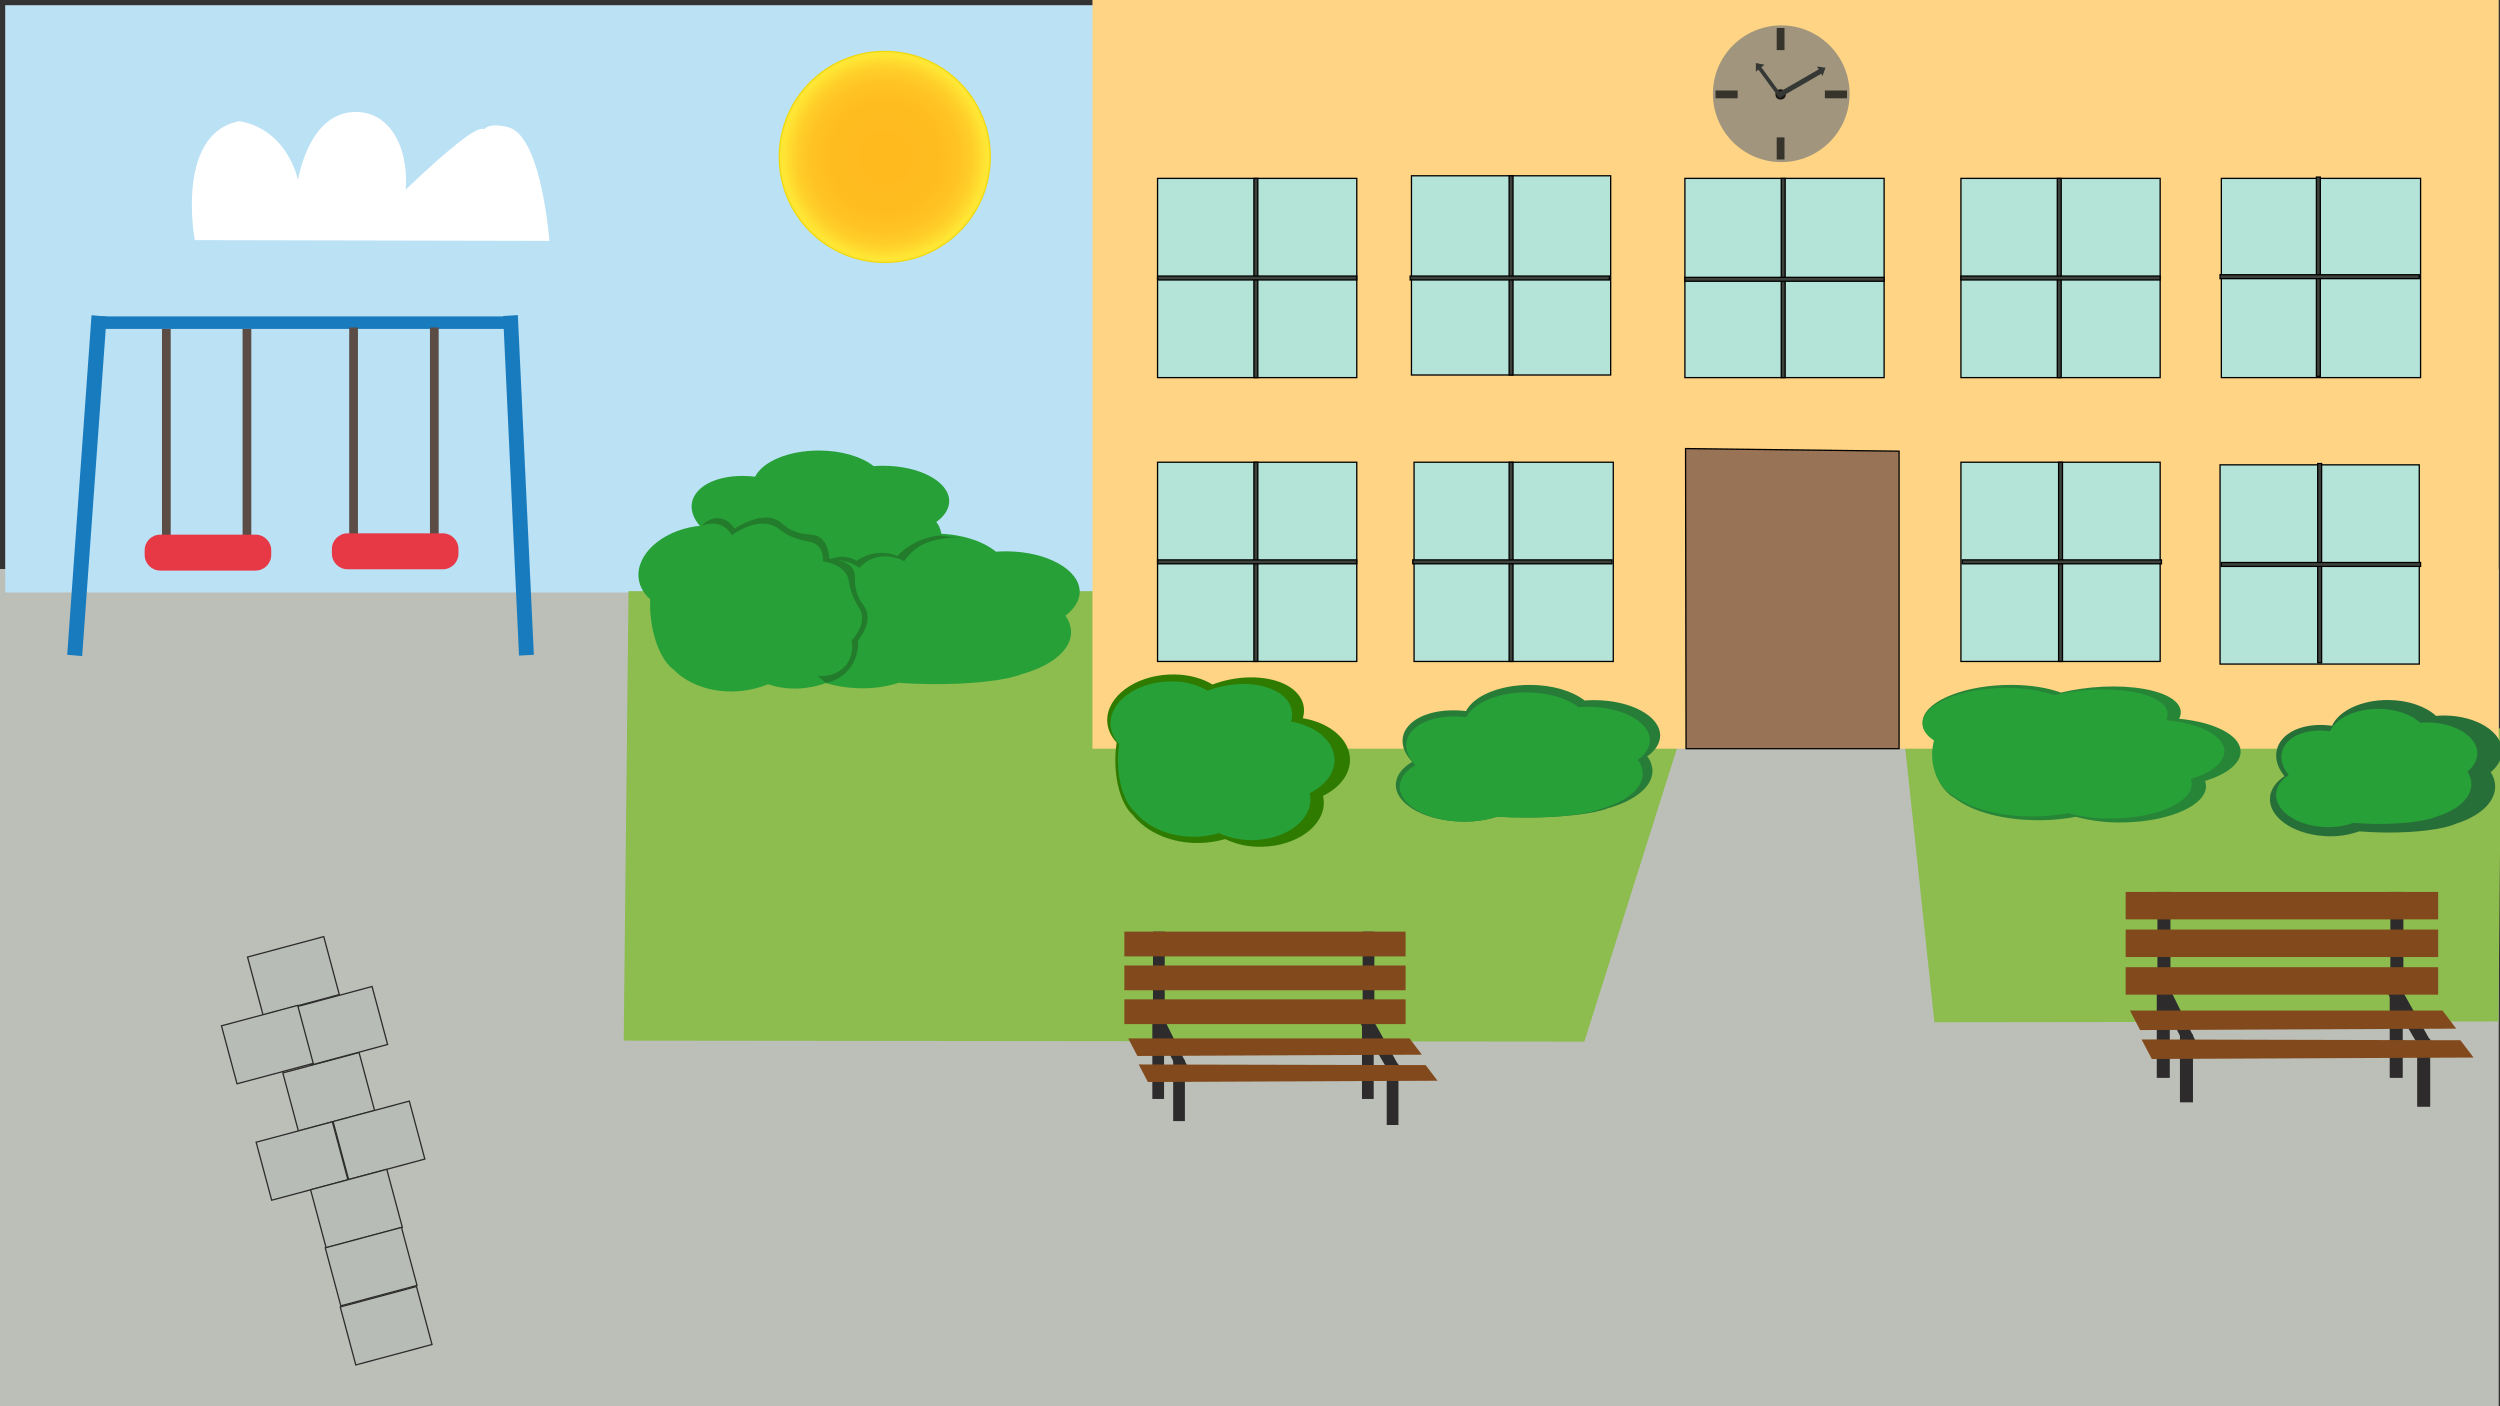 <?xml version="1.0" encoding="utf-8"?>
<!-- Generator: Adobe Illustrator 23.0.0, SVG Export Plug-In . SVG Version: 6.00 Build 0)  -->
<svg version="1.1" id="Layer_1" xmlns="http://www.w3.org/2000/svg" xmlns:xlink="http://www.w3.org/1999/xlink" x="0px" y="0px"
	 viewBox="0 0 1920 1080" style="enable-background:new 0 0 1920 1080;" xml:space="preserve">
<rect x="0" y="0" width="1920" height="1080" fill="#333333" stroke="none"/>
<style type="text/css">
	.st0{fill:#BCBFB8;}
	.st1{fill:#BBE1F5;}
	.st2{fill:#8DBC4F;}
	.st3{fill:#FFD485;}
	.st4{fill:#B4E3D7;stroke:#000000;stroke-miterlimit:10;}
	.st5{fill:#997355;stroke:#000000;stroke-miterlimit:10;}
	.st6{fill:#3D423D;stroke:#000000;stroke-miterlimit:10;}
	.st7{opacity:0.7;fill:#797C79;}
	.st8{opacity:0.7;fill:#0A0A0A;}
	.st9{opacity:0.79;fill:#020202;stroke:#000000;stroke-miterlimit:10;}
	.st10{fill:#353835;stroke:#353835;stroke-miterlimit:10;}
	.st11{fill:#277D38;}
	.st12{fill:#27A038;}
	.st13{fill:#278538;}
	.st14{fill:#2E7B00;}
	.st15{fill:#276F38;}
	.st16{fill:#B7BCB7;stroke:#2D2C2C;stroke-miterlimit:10;}
	.st17{fill:#187BBE;}
	.st18{fill:#5B4D45;}
	.st19{fill:#E73845;}
	.st20{fill:#237C2B;}
	.st21{fill:#2D2B2B;}
	.st22{fill:#824A1C;}
	.st23{fill:url(#SVGID_1_);}
	.st24{fill:#EFD90A;}
	.st25{fill:#FFFFFF;}
</style>
<title>baggrund</title>
<rect y="437" class="st0" width="1919" height="643"/>
<rect x="4" y="4" class="st1" width="839" height="451"/>
<polygon class="st2" points="482.7,454 479,799.2 1216.8,800 1326,454 "/>
<polygon class="st2" points="1918.8,784.5 1920.9,559.4 1461.6,559.2 1485.6,785.1 "/>
<rect x="839" class="st3" width="1080" height="575"/>
<rect x="889" y="355" class="st4" width="153" height="153"/>
<rect x="1086" y="355" class="st4" width="153" height="153"/>
<rect x="1506" y="355" class="st4" width="153" height="153"/>
<rect x="1705" y="357" class="st4" width="153" height="153"/>
<polygon class="st5" points="1294.9,575 1294.5,344.5 1458.5,346.5 1458.5,575 "/>
<rect x="1084" y="135" class="st4" width="153" height="153"/>
<rect x="889" y="137" class="st4" width="153" height="153"/>
<rect x="1706" y="137" class="st4" width="153" height="153"/>
<rect x="1506" y="137" class="st4" width="153" height="153"/>
<rect x="1294" y="137" class="st4" width="153" height="153"/>
<rect x="963" y="137" class="st6" width="3" height="153"/>
<rect x="889" y="212" class="st6" width="153" height="3"/>
<rect x="1159" y="135" class="st6" width="3" height="153"/>
<rect x="1083" y="212" class="st6" width="153" height="3"/>
<rect x="963" y="355" class="st6" width="3" height="153"/>
<rect x="889" y="430" class="st6" width="153" height="3"/>
<rect x="1159" y="355" class="st6" width="3" height="153"/>
<rect x="1085" y="430" class="st6" width="153" height="3"/>
<rect x="1779" y="136" class="st6" width="3" height="153"/>
<rect x="1705" y="211" class="st6" width="153" height="3"/>
<rect x="1780" y="356" class="st6" width="3" height="153"/>
<rect x="1706" y="432" class="st6" width="153" height="3"/>
<rect x="1580" y="137" class="st6" width="3" height="153"/>
<rect x="1506" y="212" class="st6" width="153" height="3"/>
<rect x="1581" y="355" class="st6" width="3" height="153"/>
<rect x="1507" y="430" class="st6" width="153" height="3"/>
<rect x="1368" y="137" class="st6" width="3" height="153"/>
<rect x="1294" y="213" class="st6" width="153" height="3"/>
<circle class="st7" cx="1368" cy="72" r="52.5"/>
<rect x="1364.5" y="21.5" class="st8" width="6" height="17"/>
<rect x="1364.5" y="105.5" class="st8" width="6" height="17"/>
<rect x="1317.5" y="69.5" class="st8" width="17" height="6"/>
<rect x="1401.5" y="69.5" class="st8" width="17" height="6"/>
<circle class="st9" cx="1367.5" cy="72.5" r="3.5"/>
<rect x="1364.4" y="62.4" transform="matrix(0.866 -0.5 0.5 0.866 153.251 699.744)" class="st10" width="35.9" height="2.9"/>
<polygon class="st10" points="1351.9,51.4 1368,73.3 1366.5,74.5 1350.5,52.7 "/>
<polygon class="st10" points="1351.3,52.1 1354,50 1349,49 1349,54 "/>
<polygon class="st10" points="1398,54.2 1399.6,57.2 1401.3,52.4 1396.4,51.7 "/>
<path class="st11" d="M1275,564.9c0-15-22.7-27.2-50.8-27.2c-2.5,0-4.9,0.1-7.2,0.3c-9.1-7.2-24.6-12-42.1-12
	c-23.4,0-43.1,8.5-49,20.1c-18.4-2.2-36.1,1.9-44.3,11.5c-7.1,8.3-5.4,18.6,3,27.5c-7.2,4.2-11.8,9.8-12.5,16
	c-1.8,15,19.5,28.3,47.4,29.8c10.4,0.6,20.8-0.6,30.7-3.8c7.2,0.5,15,0.7,23.2,0.7c27.5,0,51.2-2.9,61.6-7.1
	c20.4-5.7,34.1-16.4,34.1-28.6c-0.1-4.1-1.5-8-4-11.2C1271.3,576.4,1275,570.9,1275,564.9z"/>
<path class="st12" d="M1267.1,568.5c0-14.2-21.5-25.7-48-25.7c-2.3,0-4.6,0.1-6.9,0.3c-8.6-6.8-23.2-11.3-39.8-11.3
	c-22.2,0-40.8,8.1-46.3,19c-17.4-2.1-34.1,1.8-41.9,10.8c-6.7,7.8-5.1,17.6,2.8,26c-6.8,4-11.2,9.2-11.9,15.1
	c-1.7,14.2,18.4,26.8,44.9,28.2c9.8,0.6,19.7-0.6,29.1-3.6c6.8,0.4,14.2,0.7,21.9,0.7c26,0,48.4-2.8,58.3-6.7
	c19.3-5.4,32.3-15.5,32.3-27.1c-0.1-3.8-1.4-7.6-3.8-10.6C1263.7,579.4,1267.1,574.1,1267.1,568.5z"/>
<path class="st13" d="M1631.5,631.6c34.9-0.7,63-13.2,62.7-28c-0.1-1.3-0.3-2.6-0.8-3.8c16.7-5.1,27.6-13.5,27.4-22.8
	c-0.2-12.4-20.2-22.4-47.2-25c4.9-9.8-4.8-19-27-22.9c-19.3-3.4-43.3-2.1-63.8,2.8c-9.9-3.6-22.8-5.8-37.3-5.9
	c-34.8-0.3-65.6,11.5-68.7,26.4c-1.3,6,2.2,11.6,9.1,16.1c-1.1,4-1.5,8.2-1.5,12.3c0.3,14.5,7.3,26.9,17.1,32.3
	c13.5,10.5,38.4,17.3,66.8,16.8c8.7-0.1,17.4-1,25.9-2.6C1606.3,630.5,1618.9,632,1631.5,631.6z"/>
<path class="st12" d="M1623.7,628.6c33.1-0.6,59.8-12.5,59.5-26.6c-0.1-1.2-0.3-2.5-0.8-3.6c15.8-4.9,26.2-12.8,26-21.6
	c-0.2-11.8-19.2-21.3-44.8-23.7c4.6-9.3-4.6-18-25.6-21.8c-18.3-3.2-41.1-2-60.6,2.6c-9.4-3.4-21.7-5.5-35.5-5.6
	c-33.1-0.3-62.3,11-65.2,25.1c-1.2,5.7,2.1,11,8.6,15.3c-1,3.8-1.5,7.7-1.4,11.7c0.3,13.8,6.9,25.6,16.3,30.6
	c12.8,10,36.5,16.5,63.4,16c8.3-0.1,16.5-1,24.6-2.5C1599.8,627.6,1611.8,629,1623.7,628.6z"/>
<path class="st14" d="M969.1,650.3c26.6-0.5,47.9-15.8,47.6-34.3c-0.1-1.6-0.3-3.2-0.6-4.8c12.7-6.2,20.9-16.5,20.7-28.1
	c-0.3-15.4-15.7-28.1-36.2-31.5c3.6-12.2-3.8-23.7-20.8-28.8c-14.7-4.4-33-3-48.6,2.9c-7.6-4.6-17.5-7.5-28.5-7.7
	c-26.6-0.7-49.9,13.8-52.2,32.2c-0.9,7.5,1.8,14.4,7.1,20.1c-0.8,5.1-1.1,10.2-1,15.3c0.3,18.1,5.8,33.6,13.4,40.3
	c10.4,13.2,29.4,21.9,51.1,21.5c6.7-0.1,13.3-1.1,19.8-3C949.5,648.5,959.2,650.6,969.1,650.3z"/>
<path class="st12" d="M962.5,645.2c24.6-0.5,44.2-14.6,43.9-31.6c0-1.5-0.2-3-0.6-4.4c11.7-5.8,19.3-15.3,19.1-25.9
	c-0.3-14.2-14.4-25.9-33.4-29.1c3.4-11.2-3.5-21.8-19.2-26.5c-13.6-4.1-30.5-2.8-44.9,2.7c-7-4.2-16.1-6.9-26.3-7.1
	c-24.5-0.6-46.1,12.7-48.1,29.7c-0.8,6.9,1.7,13.3,6.5,18.5c-0.7,4.7-1,9.4-0.9,14.1c0.3,16.7,5.4,31,12.3,37.2
	c9.6,12.2,27.2,20.2,47.1,19.8c6.2-0.1,12.3-1,18.2-2.8C944.4,643.6,953.4,645.4,962.5,645.2z"/>
<path class="st15" d="M1921.6,577c0.1-15-19.7-27.3-44.3-27.5c-2.2,0-4.3,0.1-6.4,0.3c-8-7.3-21.4-12.1-36.8-12.2
	c-20.6-0.1-37.9,8.3-43.1,19.8c-16.1-2.3-31.7,1.7-38.9,11.2c-6.3,8.2-4.9,18.6,2.4,27.5c-6.3,4.2-10.4,9.7-11.1,15.9
	c-1.6,15,16.9,28.4,41.4,30.1c9.2,0.7,18.3-0.5,27-3.6c6.3,0.5,13.2,0.8,20.3,0.9c24.1,0.2,44.9-2.6,54.1-6.8
	c17.9-5.6,30-16.2,30.1-28.4c0-4-1.2-7.9-3.4-11.2C1918.3,588.5,1921.6,583,1921.6,577z"/>
<path class="st12" d="M1902.6,578.7c0.1-13-17.1-23.7-38.4-23.9c-1.9,0-3.7,0.1-5.5,0.2c-6.9-6.3-18.6-10.5-31.9-10.6
	c-17.8-0.1-32.9,7.2-37.4,17.2c-14-2-27.5,1.5-33.8,9.7c-5.5,7.1-4.2,16.1,2.1,23.9c-5.5,3.6-9,8.4-9.6,13.8
	c-1.4,13,14.6,24.7,35.9,26.1c7.9,0.6,15.9-0.5,23.4-3.1c5.5,0.4,11.4,0.7,17.6,0.8c20.9,0.1,38.9-2.3,46.9-5.9
	c15.5-4.8,26-14,26.1-24.6c0-3.5-1.1-6.8-3-9.7C1899.7,588.7,1902.5,583.9,1902.6,578.7z"/>
<g id="hinkebane">

		<rect x="222.1" y="815.3" transform="matrix(0.966 -0.259 0.259 0.966 -208.498 93.964)" class="st16" width="60.6" height="46.1"/>

		<rect x="260.7" y="852.6" transform="matrix(0.966 -0.259 0.259 0.966 -216.852 105.244)" class="st16" width="60.6" height="46.1"/>

		<rect x="201.6" y="868.5" transform="matrix(0.966 -0.259 0.259 0.966 -222.979 90.47)" class="st16" width="60.6" height="46.1"/>

		<rect x="243.4" y="905" transform="matrix(0.966 -0.259 0.259 0.966 -231.003 102.547)" class="st16" width="60.6" height="46.1"/>

		<rect x="254.7" y="949.6" transform="matrix(0.966 -0.259 0.259 0.966 -242.189 106.997)" class="st16" width="60.6" height="46.1"/>

		<rect x="266.2" y="995" transform="matrix(0.966 -0.259 0.259 0.966 -253.546 111.52)" class="st16" width="60.6" height="46.1"/>

		<rect x="195" y="726.3" transform="matrix(0.966 -0.259 0.259 0.966 -186.381 83.903)" class="st16" width="60.6" height="46.1"/>

		<rect x="232.1" y="764.6" transform="matrix(0.966 -0.259 0.259 0.966 -195.033 94.834)" class="st16" width="60.6" height="46.1"/>

		<rect x="175" y="779.1" transform="matrix(0.966 -0.259 0.259 0.966 -200.745 80.54)" class="st16" width="60.6" height="46.1"/>
</g>
<polygon class="st17" points="51.6,502.9 63.1,503.9 81.9,243.1 70.3,242.1 "/>
<rect x="71.3" y="243" class="st17" width="321.7" height="9.6"/>
<polygon class="st17" points="398.6,503.5 410,502.9 397.7,242 386.4,242.7 "/>
<rect x="124.4" y="252.6" class="st18" width="6.7" height="159.1"/>
<rect x="186.3" y="252.6" class="st18" width="6.7" height="159.1"/>
<path class="st19" d="M123.1,410.6h73.2c6.6,0,12,5.4,12,12v3.6c0,6.6-5.4,12-12,12h-73.2c-6.6,0-12-5.4-12-12v-3.6
	C111.1,416,116.4,410.6,123.1,410.6z"/>
<rect x="268.2" y="251.5" class="st18" width="6.7" height="159.1"/>
<rect x="330.2" y="251.5" class="st18" width="6.7" height="159.1"/>
<path class="st19" d="M266.9,409.6h73.2c6.6,0,12,5.4,12,12v3.6c0,6.6-5.4,12-12,12h-73.2c-6.6,0-12-5.4-12-12v-3.6
	C254.9,415,260.3,409.6,266.9,409.6z"/>
<path class="st12" d="M829.2,454.6c0.1-17-25-31-56.2-31.2c-2.7,0-5.4,0.1-8.1,0.3c-10.1-8.3-27.2-13.8-46.6-13.9
	c-26-0.2-48,9.4-54.5,22.5c-20.4-2.6-40.1,1.9-49.3,12.7c-8,9.3-6.2,21.1,3.1,31.2c-8,4.8-13.2,11-14.1,18.1
	c-2.1,17,21.4,32.2,52.5,34.1c11.5,0.8,23.1-0.5,34.2-4c8,0.6,16.7,0.9,25.8,1c30.6,0.2,56.9-2.9,68.5-7.6
	c22.7-6.3,38-18.3,38.1-32.2c-0.1-4.6-1.6-9-4.4-12.7C825,467.7,829.1,461.4,829.2,454.6z"/>
<path class="st12" d="M729,384.9c0-15-22.7-27.2-50.8-27.2c-2.5,0-4.9,0.1-7.2,0.3c-9.1-7.2-24.6-12-42.1-12
	c-23.5,0-43.1,8.5-49,20.1c-18.4-2.2-36.1,1.9-44.3,11.5c-7.1,8.3-5.4,18.6,3,27.5c-7.2,4.2-11.8,9.8-12.5,16
	c-1.8,15,19.5,28.3,47.4,29.8c10.4,0.6,20.8-0.6,30.7-3.8c7.2,0.5,15,0.7,23.2,0.7c27.5,0,51.2-2.9,61.6-7.1
	c20.4-5.7,34.1-16.4,34.1-28.6c-0.1-4.1-1.5-8-4-11.2C725.3,396.4,729,390.9,729,384.9z"/>
<path class="st12" d="M618.8,528.3c26.4-3.2,46-20.7,43.8-39c-0.2-1.6-0.6-3.2-1.1-4.7c12-7.5,19.1-18.6,17.7-30
	c-1.9-15.3-18.5-26.3-39.3-27.6c2.4-12.5-6.2-23.1-23.7-26.5c-15.1-2.9-33.2,0.5-48.1,7.9c-8-3.8-18.1-5.6-29.2-4.7
	c-26.5,2.1-48.2,18.8-48.6,37.4c-0.1,7.5,3.3,14.1,9.1,19.3c-0.3,5.1-0.1,10.2,0.6,15.3c2.2,18,9.2,32.8,17.5,38.7
	c11.7,12,31.6,18.7,53.1,16.1c6.6-0.8,13.1-2.5,19.3-5C599.1,528.6,609,529.6,618.8,528.3z"/>
<path class="st20" d="M539,404c0.3-0.4,5-6.6,13-6s11.8,7.6,12,8c16.5-10,26.2-9.5,32-7c5.4,2.4,6.1,5.8,14,9c9.7,4,14.5,0.9,20,5
	c2.9,2.2,6.2,6.5,7,16c11.4,1,15.9,4.7,18,8c3.2,5.1,0.1,8.7,3,18c2.7,8.8,6.7,9.6,8,16c0.9,4.6,0.3,11.4-7,21c0.5,8-2,15.8-7,22
	c-4.5,5.4-10.7,9.1-17.7,10.5L628,519c9.3,1.1,18.3-2.7,23-10s3.4-15.1,3-17c7.5-8.5,8.5-14.8,8-19c-0.7-6-4.4-7.4-8-18
	c-2.8-8.1-1.5-10-4-14s-7.3-8-18-10c0.2-3.3-0.2-7.6-3-11c-4-4.8-9.3-3.4-19-7c-10.6-4-11-7.9-18-10c-6-1.8-15.5-1.7-30,8
	c-1.6-3-4-5.4-7-7C547.5,400.1,540,403.5,539,404z"/>
<path class="st20" d="M635.9,430.5c6.8-4,15.3-3.9,22,0.2c4.5-3.2,9.7-5.2,15.2-5.9c5.5-0.6,11,0.1,16.1,2.2
	c5.4-5.8,12.1-10.1,19.5-12.8c4.2-1.5,8.6-2.5,13-2.9l18.3,2.2c-8-1-16-0.4-23.8,1.8c-2.6,0.7-5.2,1.7-7.6,2.9
	c-5.8,3-10.6,7.4-14.2,12.8c-1.5-0.8-12.2-6.4-23.7-2.2c-4.1,1.5-7.7,4-10.5,7.3c-4-2.8-8.5-4.6-13.2-5.5
	C643.4,429.9,639.6,429.9,635.9,430.5z"/>
<rect x="1656.9" y="685" class="st21" width="10" height="78.9"/>
<rect x="1835.8" y="685" class="st21" width="10" height="78.9"/>
<polygon class="st21" points="1680.6,807.7 1689.2,805.4 1666.6,759.8 1656.9,762.3 "/>
<rect x="1835.3" y="751.1" class="st21" width="10" height="76.7"/>
<rect x="1656.4" y="751.1" class="st21" width="10" height="76.7"/>
<polygon class="st21" points="1862.7,812 1871.9,808.9 1843.1,757.6 1832.7,761.1 "/>
<rect x="1856.4" y="797.8" class="st21" width="10" height="52.2"/>
<rect x="1674.2" y="794.4" class="st21" width="10" height="52.2"/>
<rect x="1632.5" y="685" class="st22" width="240" height="21.1"/>
<rect x="1632.5" y="713.9" class="st22" width="240" height="21.1"/>
<rect x="1632.5" y="742.8" class="st22" width="240" height="21.1"/>
<polygon class="st22" points="1889.6,798.9 1644.7,798.3 1652.6,813.3 1899.7,812.2 "/>
<polygon class="st22" points="1875.8,776.1 1635.8,776.1 1643.6,791.1 1886.4,790 "/>
<rect x="885.5" y="715.5" class="st21" width="9" height="71"/>
<rect x="1046.5" y="715.5" class="st21" width="9" height="71"/>
<polygon class="st21" points="906.8,826 914.5,823.9 894.1,782.8 885.5,785.1 "/>
<rect x="1046" y="775" class="st21" width="9" height="69"/>
<rect x="885" y="775" class="st21" width="9" height="69"/>
<polygon class="st21" points="1070.6,829.8 1079,827 1053.1,780.8 1043.6,784 "/>
<rect x="1065" y="817" class="st21" width="9" height="47"/>
<rect x="901" y="814" class="st21" width="9" height="47"/>
<rect x="863.5" y="715.5" class="st22" width="216" height="19"/>
<rect x="863.5" y="741.5" class="st22" width="216" height="19"/>
<rect x="863.5" y="767.5" class="st22" width="216" height="19"/>
<polygon class="st22" points="1094.9,818 874.5,817.5 881.6,831 1104,830 "/>
<polygon class="st22" points="1082.5,797.5 866.5,797.5 873.5,811 1092,810 "/>
<radialGradient id="SVGID_1_" cx="679.5" cy="959.5" r="81" gradientTransform="matrix(1 0 0 -1 0 1080)" gradientUnits="userSpaceOnUse">
	<stop  offset="0" style="stop-color:#FFBA1E"/>
	<stop  offset="0.51" style="stop-color:#FFBC1F"/>
	<stop  offset="0.7" style="stop-color:#FFC323"/>
	<stop  offset="0.83" style="stop-color:#FFCE29"/>
	<stop  offset="0.93" style="stop-color:#FFDF31"/>
	<stop  offset="0.96" style="stop-color:#FFE635"/>
</radialGradient>
<circle class="st23" cx="679.5" cy="120.5" r="81"/>
<path class="st24" d="M679.5,40C724,40,760,76,760,120.5S724,201,679.5,201S599,165,599,120.5C599,76.1,635.1,40,679.5,40 M679.5,39
	c-45,0-81.5,36.5-81.5,81.5s36.5,81.5,81.5,81.5s81.5-36.5,81.5-81.5S724.5,39,679.5,39z"/>
<path class="st25" d="M149.6,184.4L422,185c-1.4-14.7-8.3-81.7-32-87.4c-2.8-0.7-13.7-3.3-18.2,1.7c-2.9,3.2-1.9,8-1.3,10.4
	c2.4-5.8,2.8-9.3,1.3-10.4c-4.4-3.2-24.5,12.3-60.2,46.3c2-27.4-8-50.2-25.7-57.3c-4.6-1.8-9.5-2.6-14.4-2.3
	c-2.5,0.1-5.1,0.5-7.5,1.2c-26.6,7.2-34.1,45.3-35.1,50.9c-1.6-6.2-8.6-30.4-32-41.1c-4.2-1.9-8.6-3.2-13.2-4
	c-3.9,0.8-7.7,2.1-11.3,4C137.9,115.7,148.8,179.9,149.6,184.4z"/>
</svg>
